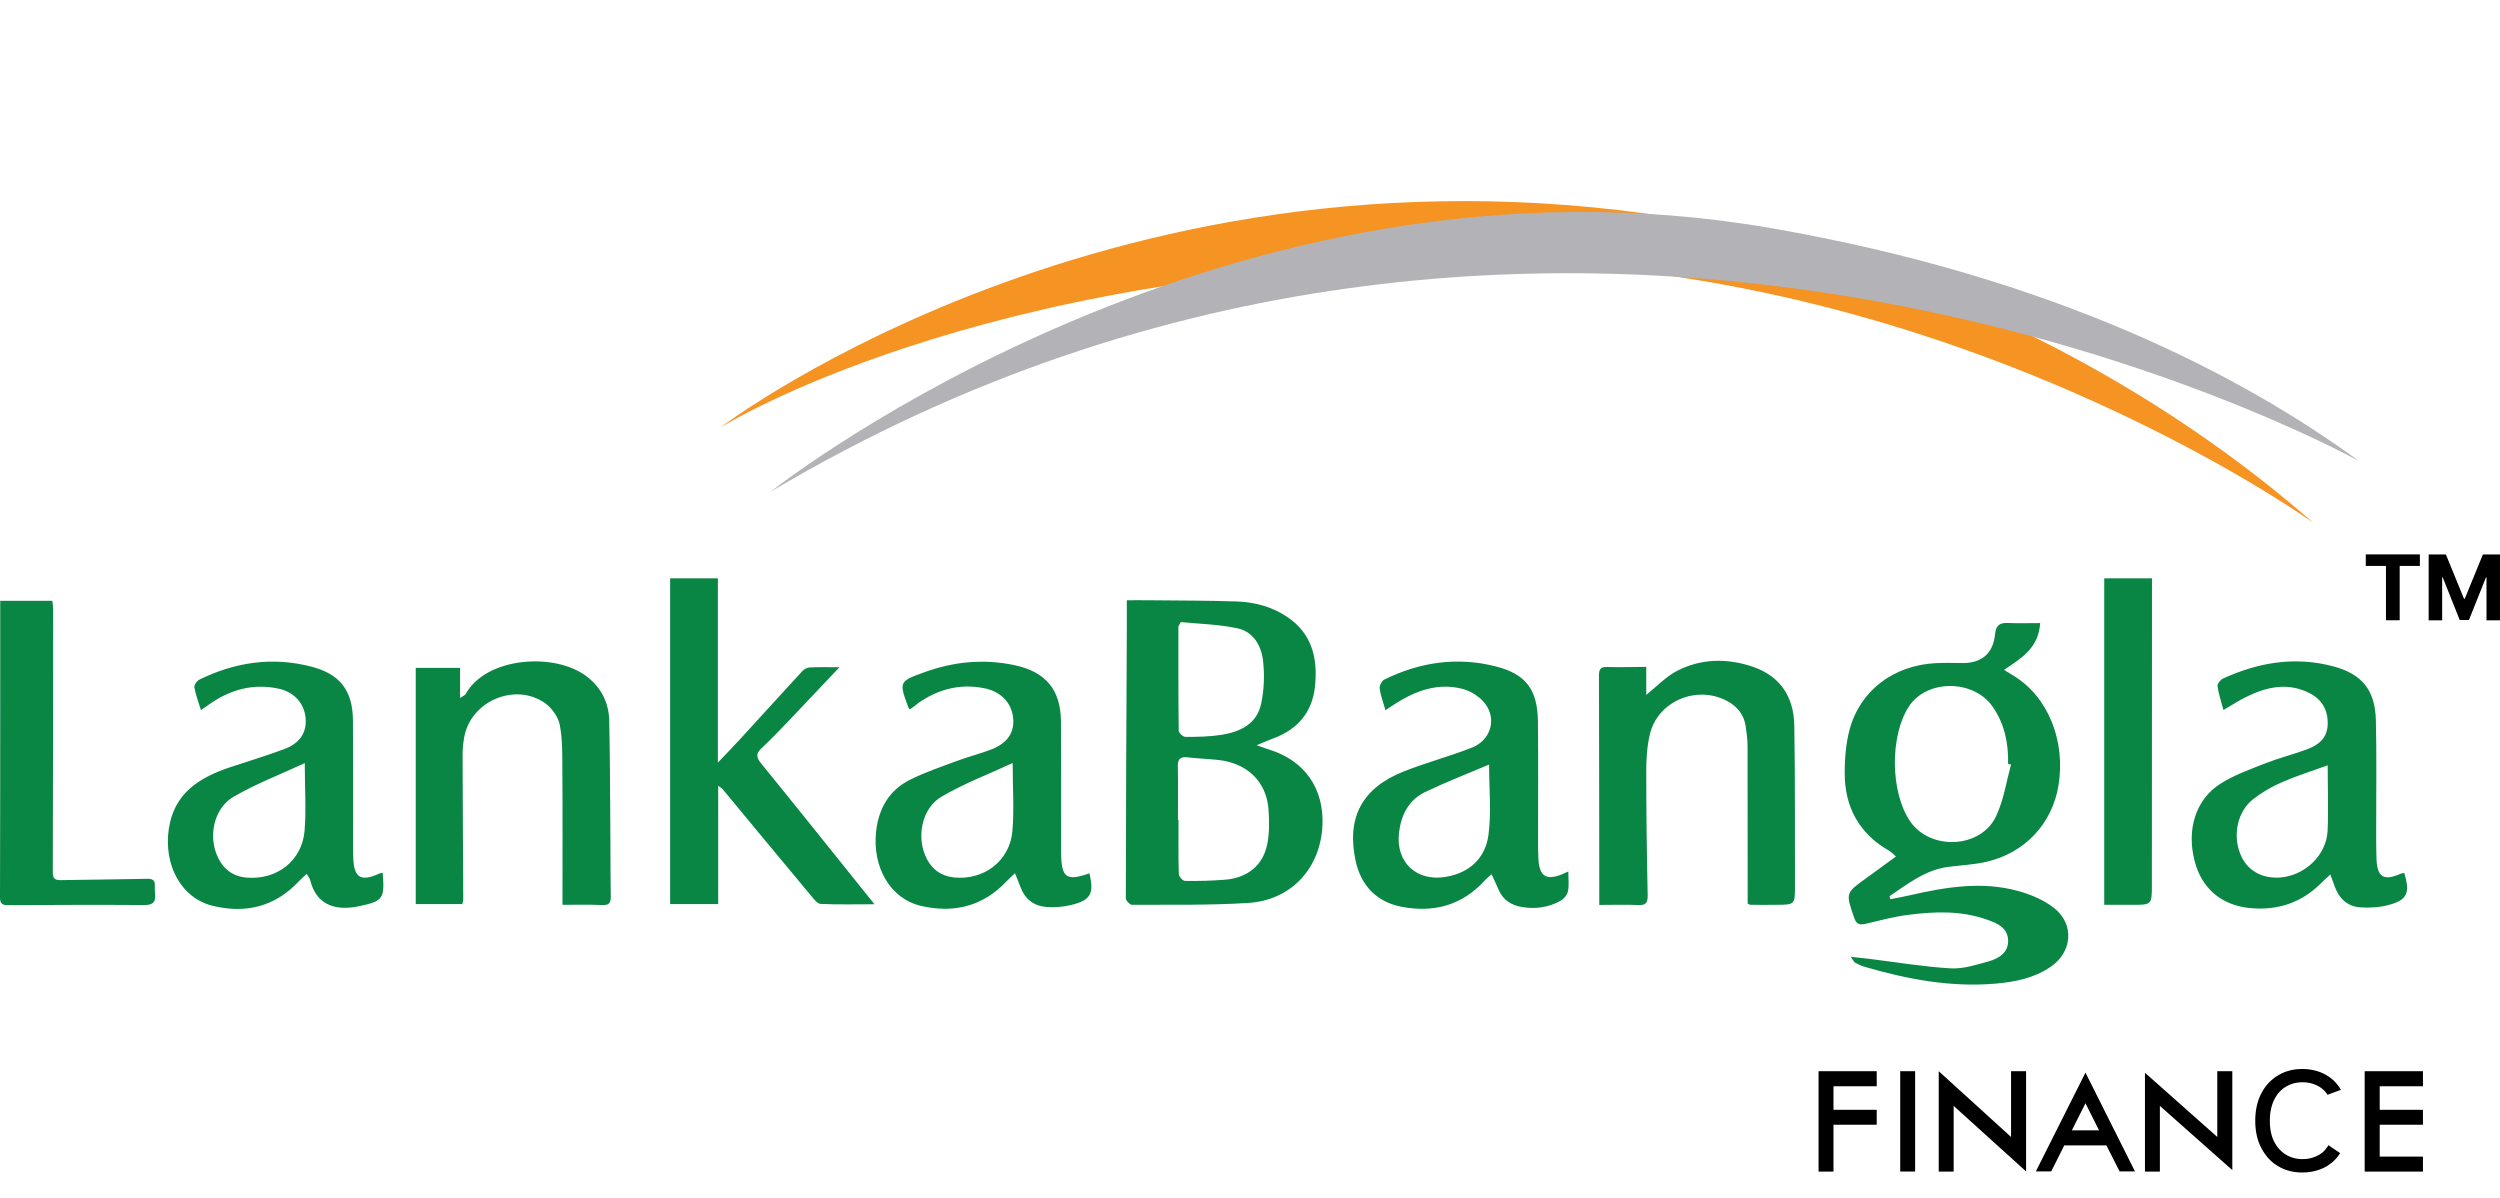 <svg height="1198" viewBox="36.1 12.67 227.79 104.51" width="2500" xmlns="http://www.w3.org/2000/svg"><path d="m204.73 97.53c.76.08 1.29.13 1.82.2 2.43.3 4.86.71 7.3.85 1.15.06 2.35-.33 3.49-.65.92-.27 1.78-.81 1.73-1.93s-.96-1.52-1.87-1.84c-2.38-.86-4.84-.77-7.28-.45-1.28.17-2.53.5-3.79.8-.56.13-.87.1-1.08-.53-.79-2.27-.81-2.26 1.15-3.66.86-.62 1.71-1.24 2.65-1.93-.24-.21-.4-.41-.61-.52-2.76-1.57-4.06-4-4.06-7.1 0-1.31.11-2.66.44-3.92.95-3.58 4.02-5.89 7.86-6.08.81-.04 1.62-.02 2.43-.01 1.73.02 2.8-.86 2.97-2.62.08-.8.4-1.06 1.16-1.03.96.04 1.92.01 2.95.01-.13 2.27-1.72 3.21-3.29 4.26.36.23.63.39.89.55 3.11 1.9 4.74 5.91 4.07 9.99-.57 3.47-3.05 6.14-6.56 6.95-1.13.26-2.3.31-3.46.46-2.11.27-3.7 1.55-5.37 2.67.02.09.05.18.07.28.59-.12 1.19-.22 1.78-.36 3.27-.75 6.56-1.3 9.87-.39 1.15.32 2.35.82 3.28 1.56 1.86 1.47 1.65 4-.31 5.34-1.54 1.06-3.32 1.4-5.14 1.55-4.06.33-7.98-.42-11.85-1.55-.31-.09-.6-.25-.88-.39-.07-.07-.11-.17-.36-.51zm14.61-17.52c-.09-.02-.18-.05-.27-.07.04-1.88-.32-3.65-1.42-5.22-1.74-2.48-5.96-2.49-7.6-.03-1.77 2.67-1.72 7.86.1 10.5 1.86 2.7 6.49 2.46 7.84-.51.68-1.45.92-3.11 1.35-4.67zm-68.74-1.76c.57.2.89.32 1.22.42 3.15 1 4.9 3.5 4.78 6.81-.15 3.93-2.81 6.89-6.77 7.14-3.52.22-7.05.15-10.58.17-.2 0-.57-.39-.57-.6.01-8.16.05-16.32.09-24.48v-2.67c.67 0 1.37-.01 2.08 0 2.65.03 5.31.02 7.96.11 1.63.06 3.2.48 4.58 1.41 2.3 1.55 2.8 3.84 2.52 6.39-.26 2.29-1.56 3.83-3.72 4.65-.47.17-.92.37-1.59.65zm-7.17 6.81h.05c0 1.64-.02 3.29.03 4.93.01.22.36.62.55.62 1.23.02 2.46-.01 3.68-.11 2.04-.17 3.44-1.31 3.83-3.24.2-.99.18-2.05.12-3.06-.16-2.73-2.07-4.35-4.6-4.61-.93-.1-1.87-.13-2.8-.24-.64-.07-.88.16-.87.79.03 1.63.01 3.27.01 4.92zm.26-18.03c-.16.3-.22.36-.22.42 0 3.16-.01 6.32.03 9.48 0 .2.4.57.62.56 1.1 0 2.21-.02 3.29-.19 1.68-.27 3.19-.98 3.59-2.79.28-1.26.33-2.63.19-3.91-.15-1.39-.87-2.7-2.36-3.01-1.71-.36-3.5-.4-5.14-.56zm-31.1 4.11c-1.66 1.75-3.11 3.3-4.57 4.83-.83.86-1.65 1.73-2.52 2.54-.5.47-.53.79-.08 1.36 3.44 4.22 6.83 8.48 10.36 12.87-1.72 0-3.3.04-4.89-.03-.3-.01-.62-.42-.85-.7-2.71-3.25-5.4-6.5-8.1-9.76-.07-.09-.18-.14-.4-.31v10.78h-4.38v-29.68h4.35v16.79c.78-.82 1.42-1.47 2.03-2.14 1.9-2.07 3.78-4.15 5.68-6.21.16-.17.43-.31.66-.32.79-.04 1.6-.02 2.71-.02zm73.51-.03v2.55c.97-.77 1.79-1.66 2.81-2.19 2.2-1.13 4.56-1.16 6.88-.38 2.43.82 3.76 2.66 3.8 5.38.08 4.87.05 9.74.06 14.61 0 1.7 0 1.7-1.73 1.71-.78 0-1.55.01-2.33 0-.06 0-.12-.05-.25-.1v-1.38c0-4.32 0-8.64-.01-12.96 0-.61-.08-1.22-.17-1.82-.15-1.07-.77-1.82-1.71-2.32-2.75-1.47-6.31.03-7.02 3.04-.26 1.09-.33 2.24-.33 3.36 0 3.77.05 7.55.13 11.32.01.69-.18.91-.86.88-1.15-.05-2.31-.01-3.55-.01v-1.22c-.01-6.55-.01-13.09-.03-19.64 0-.62.12-.86.81-.82 1.1.04 2.2-.01 3.5-.01zm-98.75 21.68c0-4.14.02-8.17-.01-12.19-.01-1.41.03-2.85-.24-4.22-.14-.73-.74-1.55-1.37-1.99-2.73-1.88-6.75-.14-7.33 3.12-.1.57-.16 1.15-.15 1.73.01 4.35.04 8.7.06 13.05 0 .12-.05.25-.08.43h-4.25v-21.52h4.04v2.75c.3-.21.46-.27.52-.38 1.88-3.38 8.15-3.81 11.04-1.57 1.32 1.02 1.99 2.39 2.03 4 .08 3.77.08 7.54.11 11.31.01 1.58 0 3.16.03 4.74.01.59-.18.79-.79.76-1.16-.05-2.32-.02-3.61-.02zm74.99-17.73c-.22-.76-.45-1.36-.53-1.98-.03-.25.19-.7.42-.81 3.24-1.6 6.64-2.1 10.17-1.2 2.74.7 3.8 2.11 3.83 5.04.04 3.58.01 7.16.01 10.74 0 .61 0 1.23.04 1.84.11 1.51.7 1.88 2.1 1.34.17-.07.34-.15.62-.28 0 .67.08 1.25-.03 1.79-.06.32-.35.69-.64.86-1.1.63-2.32.8-3.56.59-.98-.16-1.74-.65-2.14-1.61-.18-.44-.39-.87-.62-1.37-.23.2-.41.33-.56.49-2.09 2.36-4.76 3.05-7.73 2.45-2.22-.45-3.62-1.95-4.1-4.16-.85-3.95.59-6.65 4.38-8.15 2.04-.81 4.17-1.37 6.21-2.17 1.69-.66 2.29-2.55 1.23-3.98-.47-.64-1.32-1.18-2.1-1.38-2.24-.57-4.26.17-6.14 1.38-.25.15-.49.32-.86.57zm9.44 4.95c-1.92.81-3.89 1.58-5.8 2.49-1.52.72-2.22 2.1-2.41 3.73-.31 2.69 1.61 4.47 4.28 4.01 2.18-.37 3.58-1.72 3.87-3.79.28-2.07.06-4.2.06-6.44zm66.91-4.97c-.2-.76-.44-1.46-.54-2.17-.03-.21.26-.58.49-.69 3.24-1.49 6.6-2.05 10.09-1.11 2.6.7 3.78 2.17 3.85 4.89.08 3.22.02 6.45.03 9.68 0 1-.01 2 .03 3 .06 1.63.67 1.99 2.17 1.33.11-.05.24-.07.35-.1.57 1.84.28 2.5-1.47 2.95-.82.21-1.72.26-2.56.2-1.17-.09-1.92-.83-2.31-1.93-.1-.3-.22-.59-.39-1.06-.38.35-.68.62-.96.9-1.73 1.69-3.86 2.36-6.21 2.17-2.75-.22-4.56-1.81-5.2-4.32-.73-2.85.09-5.58 2.35-7.02 1.26-.8 2.72-1.32 4.12-1.87 1.23-.48 2.52-.81 3.76-1.26 1.06-.39 1.87-1.03 1.9-2.29.04-1.34-.56-2.31-1.74-2.88-1.88-.92-3.72-.55-5.5.3-.75.34-1.44.81-2.26 1.28zm9.5 5.04c-1.49.54-2.87.97-4.19 1.55-.91.39-1.79.91-2.57 1.51-1.44 1.1-1.91 3.23-1.21 5 .58 1.48 1.92 2.28 3.63 2.16 2.23-.16 4.21-2 4.33-4.23.09-1.96.01-3.92.01-5.99zm-177.22 9.78c.19 2.36.05 2.59-2.12 3.05-1.91.41-3.86.11-4.48-2.34-.04-.18-.17-.33-.32-.6-.28.26-.52.46-.73.69-2.18 2.32-4.88 2.96-7.88 2.21-2.84-.71-4.44-3.71-3.96-6.99.48-3.26 2.77-4.68 5.57-5.62 1.65-.55 3.32-1.05 4.95-1.66 1.43-.53 2.04-1.5 1.95-2.78-.1-1.36-1.04-2.43-2.48-2.73-2.29-.48-4.35.07-6.24 1.39-.23.16-.47.32-.82.57-.23-.74-.48-1.4-.6-2.07-.04-.21.23-.6.46-.71 3.24-1.59 6.64-2.1 10.17-1.19 2.66.68 3.81 2.2 3.82 4.97.02 3.93.01 7.87.01 11.8 0 .23.01.45.02.68.06 1.79.69 2.17 2.33 1.43.09-.05.19-.06.35-.1zm-7.1-9.98c-2.21 1.02-4.44 1.88-6.48 3.06-1.81 1.05-2.34 3.6-1.45 5.5.52 1.1 1.39 1.77 2.63 1.87 2.75.23 5.03-1.51 5.28-4.24.16-1.95.02-3.92.02-6.19zm55.14-4.9c-.1-.12-.13-.14-.14-.17-.87-2.33-.86-2.38 1.45-3.21 2.67-.97 5.4-1.24 8.2-.65 2.85.6 4.23 2.23 4.25 5.13.02 3.87.01 7.74.01 11.6v.39c.04 2.27.48 2.59 2.58 1.85.45 1.85.13 2.46-1.68 2.89-.71.17-1.47.23-2.2.18-1.16-.08-1.98-.7-2.4-1.82-.14-.38-.3-.76-.5-1.26-.31.3-.55.5-.76.73-2.15 2.29-4.81 2.94-7.79 2.25-2.82-.65-4.47-3.54-4.1-6.82.24-2.07 1.19-3.71 3.04-4.65 1.4-.71 2.91-1.21 4.38-1.76 1-.37 2.03-.63 3.03-1.01 1.51-.57 2.18-1.57 2.03-2.91-.15-1.39-1.15-2.4-2.65-2.69-2.19-.43-4.16.09-5.97 1.34-.22.2-.48.38-.78.59zm9.36 4.89c-2.2 1.02-4.44 1.87-6.47 3.06-1.85 1.08-2.34 3.77-1.35 5.68.51.99 1.34 1.56 2.44 1.68 2.7.3 5.08-1.45 5.35-4.15.18-1.97.03-3.97.03-6.27zm-92.25-14.78h4.75c.03.27.07.51.07.75 0 7.99-.01 15.98-.03 23.98 0 .56.18.73.73.72 2.62-.05 5.24-.06 7.85-.12.51-.01.73.11.72.62-.01.26-.01.52.02.77.07.74-.2 1.01-.99 1-4.14-.03-8.28-.01-12.42.01-.55 0-.72-.16-.72-.72.02-6.9.02-13.79.02-20.69zm191.71 27.7v-29.75h4.35v3.57c0 8.12-.01 16.24-.01 24.37 0 1.82-.01 1.82-1.87 1.81z" fill="#0a8644"/><path d="m251.66 61.91v-1.05h4.93v1.05h-1.84v4.95h-1.25v-4.95zm5.74-1.04h1.56l1.65 4.03h.07l1.65-4.03h1.56v6h-1.23v-3.91h-.05l-1.55 3.88h-.84l-1.55-3.89h-.05v3.92h-1.23v-6zm-9.15 53.82 1.07.72c-.01.02-.02.02-.02.04-.24.38-.53.69-.88.94-.33.26-.72.45-1.17.59-.42.13-.88.2-1.38.2-.82 0-1.56-.19-2.2-.58-.64-.37-1.14-.92-1.52-1.64-.37-.69-.56-1.53-.56-2.49s.19-1.81.56-2.51c.37-.71.88-1.25 1.52-1.63.63-.38 1.37-.58 2.2-.58.5 0 .96.07 1.38.2s.82.33 1.17.59.63.57.88.95c.03.05.06.1.09.16l-1.22.45c-.02-.03-.03-.06-.05-.09-.16-.23-.36-.42-.58-.57-.23-.16-.48-.27-.77-.36a3.12 3.12 0 0 0 -.88-.12c-.56 0-1.05.13-1.5.4-.45.26-.8.65-1.07 1.18-.26.52-.4 1.17-.4 1.92 0 .76.13 1.4.4 1.92s.62.9 1.07 1.18c.45.26.94.4 1.5.4.31 0 .61-.04.88-.12.29-.09.54-.2.77-.36.23-.15.42-.34.58-.58h.01c.03-.05.08-.13.12-.21zm-39.01-6.74h1.36v9.14h-1.36zm11.47 0v9.13l-6.6-5.97v5.99h-1.36v-9.15l6.59 5.99v-5.99zm18.79 0v9.01l-6.6-5.85v5.99h-1.36v-9.01l6.59 5.85v-5.99zm-36.34 1.37v2.15h3.94v1.36h-3.94v4.27h-1.36v-9.15h5.3v1.37zm22.96-1.24-4.52 9h1.4l1.19-2.37h3.84l.17.34 1.03 2.03h1.4zm-1.24 5.26 1.24-2.47 1.24 2.47zm28.05-4.02v2.15h3.94v1.36h-3.94v2.9h3.94v1.37h-5.31v-9.15h5.31v1.37z"/><path d="m101.72 49.31s38.02-29.04 91.88-18.23c0 0 28.4 5.13 53.31 26.93 0 0-33.71-24.37-77.86-23.82s-67.33 15.12-67.33 15.12z" fill="#f59422"/><path d="m197.4 31.12c26 4.5 43.16 13.56 53.64 21.24-2.08-1.15-73.16-39.69-144.72 2.79 1.12-.88 41.75-32.57 91.08-24.03z" fill="#b3b3b7"/></svg>